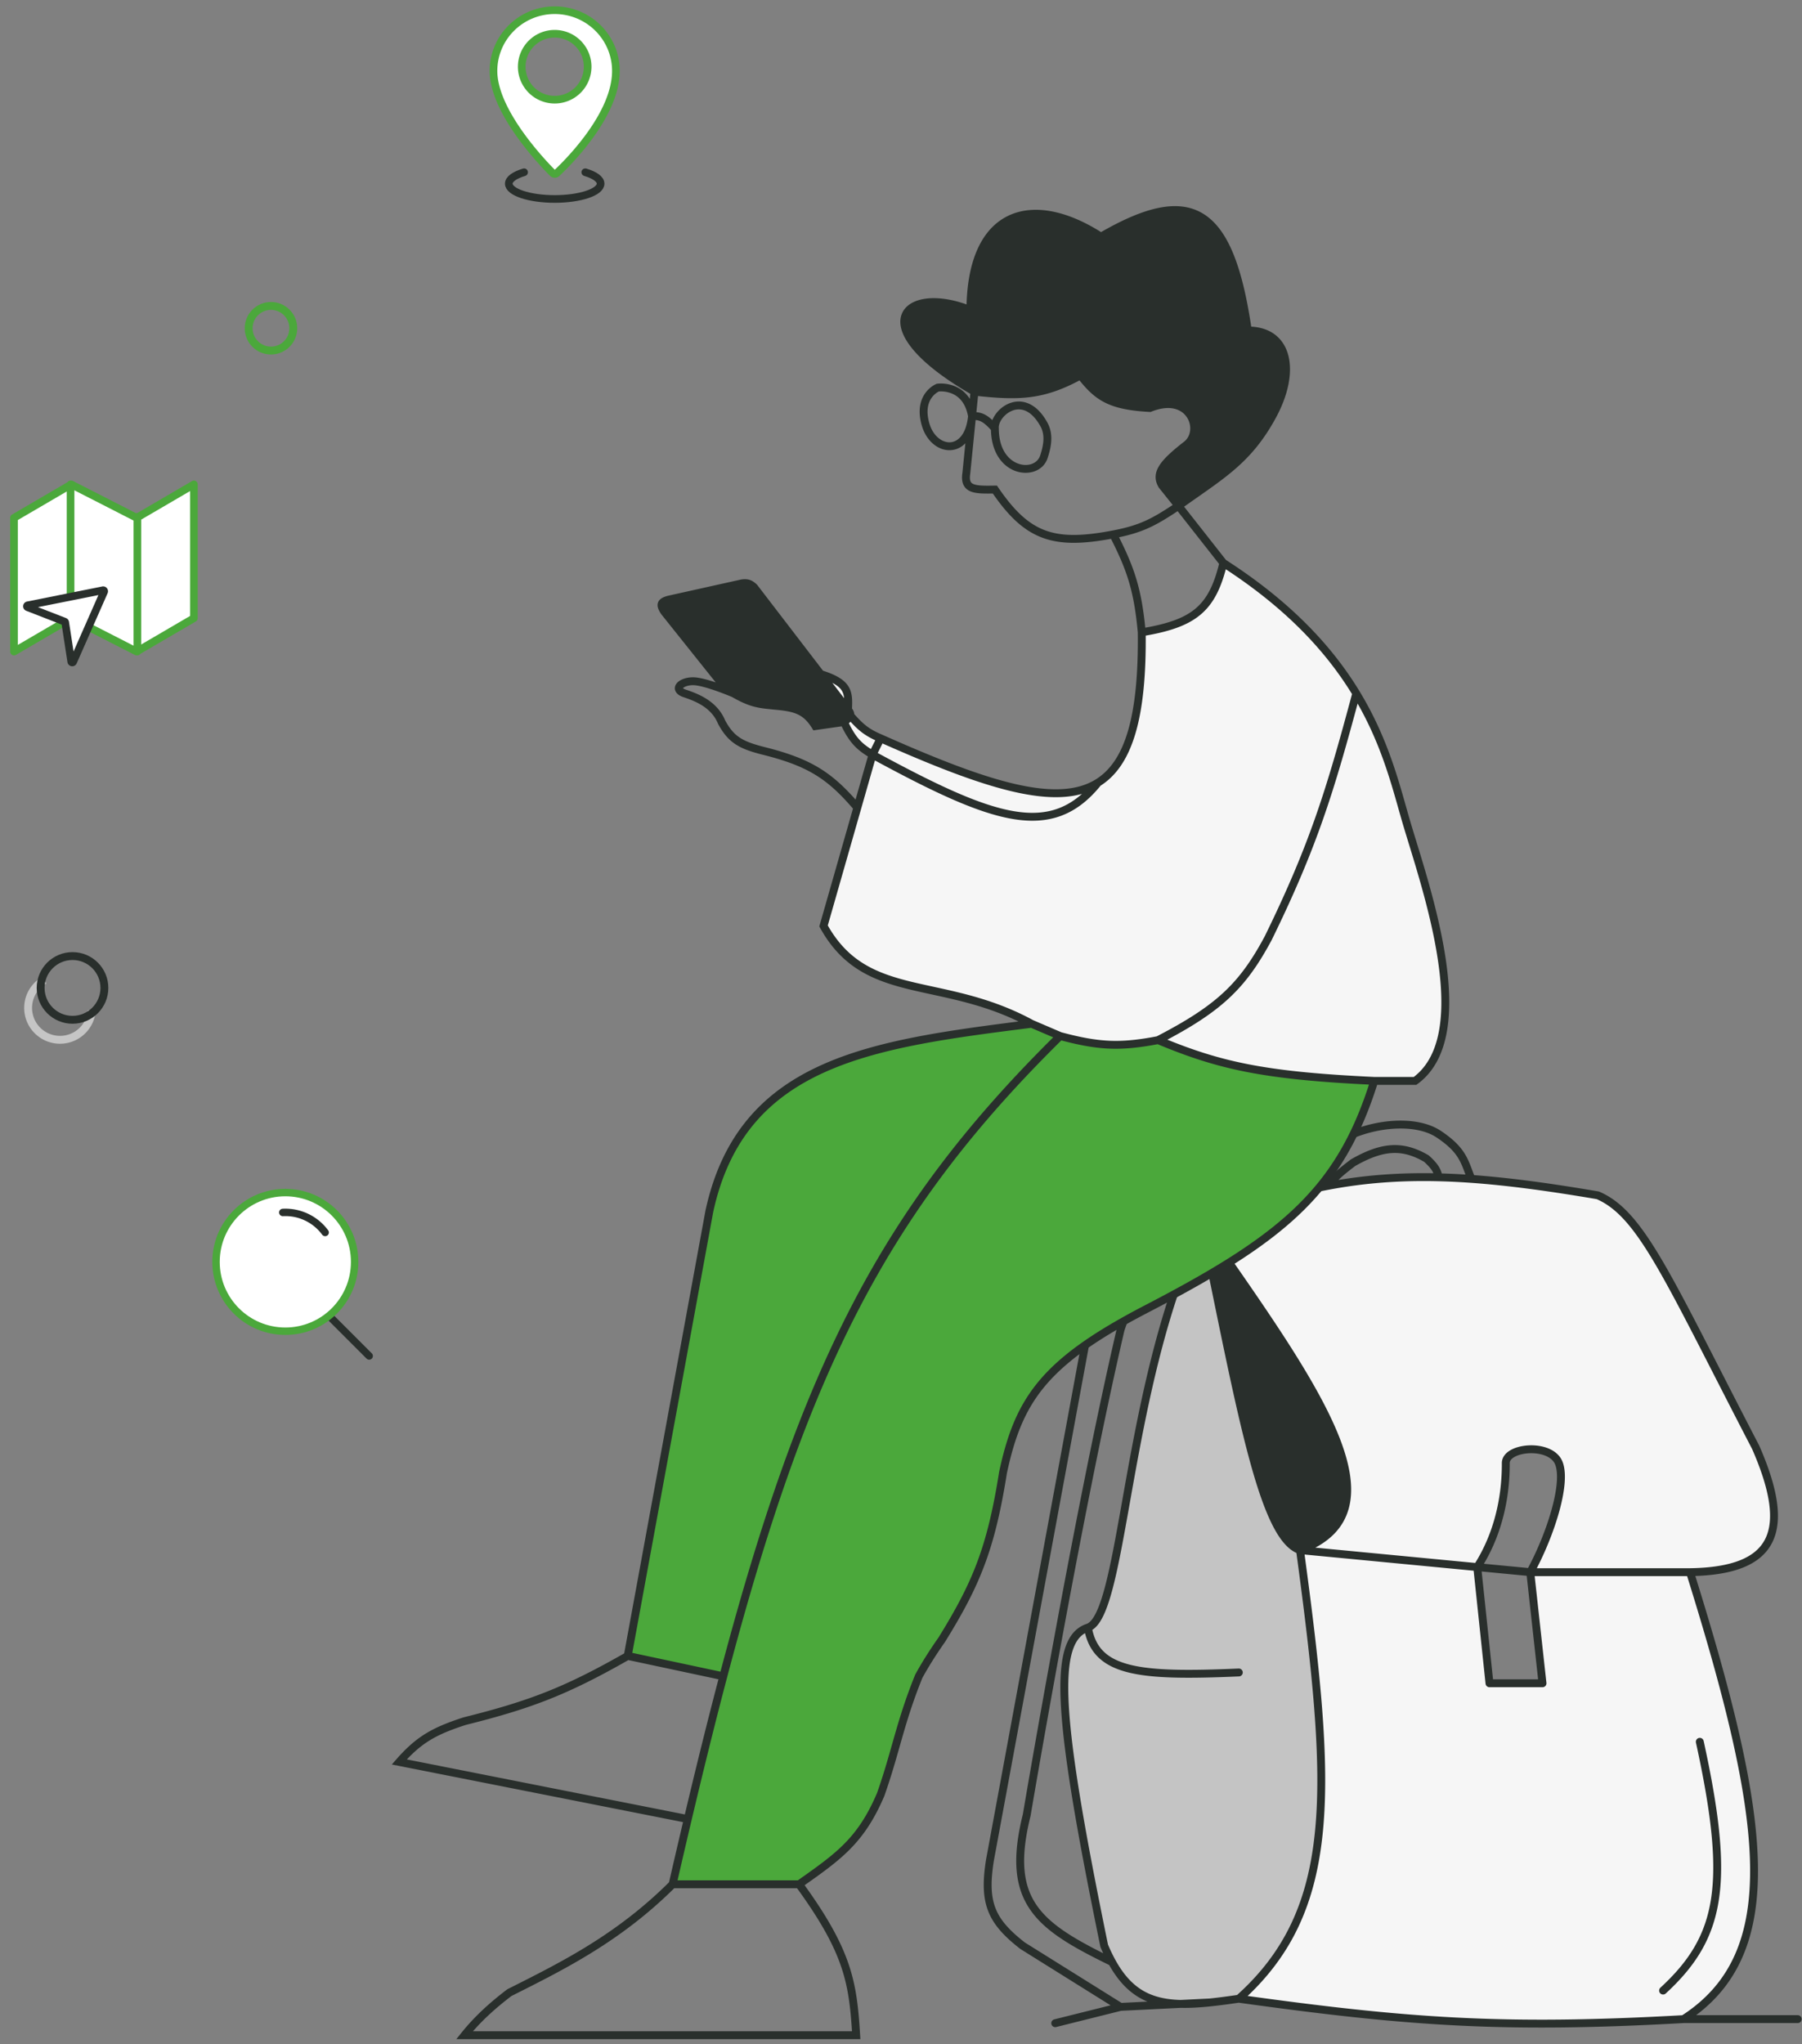 <svg width="343" height="389" fill="none" xmlns="http://www.w3.org/2000/svg">
  <rect width="100%" height="100%" fill="#808080" stroke="none"/>
  <path fill-rule="evenodd" clip-rule="evenodd" d="M231.714 237.064c19.583 28.11 35.323 50.703 15.736 57.918-6.352-2.142-10.339-21.613-16.321-50.832-.739-3.607-1.508-7.363-2.315-11.252.973 1.401 1.941 2.79 2.9 4.166Zm-1.348 143.987c-2.048.213-3.919.326-5.637.28l5.637-.28Z" fill="#292F2C"/>
  <path fill-rule="evenodd" clip-rule="evenodd" d="M230.366 381.051c-2.048.213-3.919.326-5.637.28l5.637-.28Z" fill="#C4C4C4"/>
  <path d="M207.071 309.727c-6.988 2.329-5.698 17.613 3.106 60.533a32.337 32.337 0 0 0 1.49 3.103c3.249 5.877 7.292 7.814 13.062 7.968l5.637-.28c1.687-.176 3.494-.421 5.436-.703 19.044-16.995 17.795-39.968 11.648-85.366-6.352-2.142-10.339-21.613-16.321-50.832-.739-3.607-1.508-7.363-2.315-11.252a100.367 100.367 0 0 0-3.236 7.438 126.751 126.751 0 0 0-2.023 5.589c-4.525 13.454-7.106 27.959-9.203 39.743-2.35 13.207-4.092 22.997-7.281 24.059Z" fill="#C4C4C4"/>
  <path fill-rule="evenodd" clip-rule="evenodd" d="M230.366 381.051c-2.048.213-3.919.326-5.637.28l5.637-.28ZM231.126 244.139l.003.011-.003-.011Z" fill="#F6F6F6"/>
  <path d="M320.442 384.229c19.404-12.418 15.963-37.975 1.241-85.053h-30.407l2.329 21.144h-10.094l-2.33-22.11-33.731-3.228c6.147 45.398 7.396 68.371-11.648 85.366 31.814 4.424 50.123 5.821 84.64 3.881Z" fill="#F6F6F6"/>
  <path d="M334.183 275.42c-16.781-32.334-21.702-44.367-30.048-47.955-9.056-1.542-16.892-2.616-24.072-3.127a134.293 134.293 0 0 0-6.212-.303c-7.315-.181-14.073.314-20.966 1.604-2.053.384-4.117.838-6.212 1.366-5.618 1.416-11.454 3.36-17.859 5.893.851 1.226 1.699 2.443 2.54 3.65l.36.516c19.583 28.11 35.323 50.703 15.736 57.918l33.731 3.228c5.232-8.111 5.436-16.693 5.436-19.797 0-3.105 8.541-3.881 10.094 0 1.553 3.88-1.574 13.671-5.435 20.763h30.407c16.274-.244 19.5-7.765 12.5-23.756Z" fill="#F6F6F6"/>
  <path d="M321.683 299.176c14.722 47.078 18.163 72.635-1.241 85.053m1.241-85.053c16.274-.244 19.5-7.765 12.5-23.756-16.781-32.334-21.702-44.367-30.048-47.955-9.056-1.542-16.892-2.616-24.072-3.127m41.62 74.838h-30.407m29.166 85.053c-34.517 1.94-52.826.543-84.64-3.881m84.64 3.881h21.741m-106.381-3.881c19.044-16.995 17.795-39.968 11.648-85.366m-11.648 85.366c-1.942.282-3.749.527-5.436.703m-23.295-71.324c-6.988 2.329-5.698 17.613 3.106 60.533a32.337 32.337 0 0 0 1.49 3.103m-4.596-63.636c1.503 8.569 9.793 9.356 28.731 8.536m-28.731-8.536c3.189-1.062 4.931-10.852 7.281-24.059 2.097-11.784 4.678-26.289 9.203-39.743m5.259-13.027c6.405-2.533 12.241-4.477 17.859-5.893m-17.859 5.893a100.367 100.367 0 0 0-3.236 7.438m3.236-7.438c.851 1.226 1.699 2.443 2.54 3.65m-2.54-3.65c.806 3.886 1.575 7.638 2.312 11.241m16.324 50.843 33.731 3.228m-33.731-3.228c19.587-7.215 3.847-29.808-15.736-57.918m15.736 57.918c-6.352-2.142-10.339-21.613-16.321-50.832m48.934-19.812a134.293 134.293 0 0 0-6.212-.303m6.212.303a56.856 56.856 0 0 1-.491-1.283c-.967-2.591-1.699-4.551-5.721-7.231-4.659-3.104-13.641-2.022-19.413 1.552-3.798 2.769-5.407 5.002-7.765 9.629m0 0c2.095-.528 4.159-.982 6.212-1.366m0 0c6.893-1.29 13.651-1.785 20.966-1.604m-20.966 1.604c.17-.206.314-.389.451-.563.717-.911 1.231-1.565 4.208-3.82 5.436-3.104 9.309-3.518 13.977-.776 1.429 1.318 2.021 2.085 2.33 3.555m-62.184 149.328c-13.875-6.79-20.394-11.285-16.244-27.938 0 0 9.563-56.695 17.86-92.35 1.953-6.108 4.226-7.693 10.272-7.15m-11.888 127.438c3.249 5.877 7.292 7.814 13.062 7.968m-1.174-135.406a126.751 126.751 0 0 1 2.023-5.589m0 0-10.742 1.874c-4.017 1.139-5.831 3.157-7.765 10.865l-18.637 100.887c-1.292 8.094.163 11.592 6.212 16.298l18.637 11.64m0 0-12.425 3.104m12.425-3.104 11.446-.569m5.637-.28c-2.048.213-3.919.326-5.637.28m5.637-.28-5.637.28m91.829-2.535c11.11-10.221 12.889-20.34 6.989-47.34m-42.366-33.246c5.232-8.111 5.436-16.693 5.436-19.797 0-3.105 8.541-3.881 10.094 0 1.553 3.88-1.574 13.671-5.435 20.763m-10.095-.966 10.095.966m-10.095-.966 2.33 22.11h10.094l-2.329-21.144m-59.562-62.112-.36-.516m.36.516-.36-.516m-.225 7.602-.003-.011m.003.011-.003-.011" stroke="#292F2C" stroke-width="1.5" stroke-linecap="round" stroke-linejoin="round"/>
  <path d="M185.488 74.535c8.418.935 12.982.853 20.189-3.104 3.139 4.004 5.462 5.807 13.201 6.208 7.765-3.104 10.338 4.377 6.988 6.985-4.572 3.559-6.028 5.484-4.659 7.76l3.106 3.88c1.1-.786 2.144-1.517 3.14-2.213l.001-.002c6.338-4.434 10.693-7.48 14.719-14.858 4.659-8.536 3.098-16.33-4.659-16.297-3.412-23.517-10.674-27.905-27.954-17.849-13.201-8.535-24.763-4.918-24.849 13.97-12.481-5.062-20.93 3.066.777 15.52ZM147.439 134.293c3.98.343 5.908.904 7.765 3.88l5.435-.776c.686-.49 1.102-.861 1.193-1.261.072-.315-.058-.647-.416-1.067l-5.212-6.794-12.648-16.488c-.759-.722-1.268-.915-2.329-.776l-13.977 3.104c-1.555.446-1.666.977-.777 2.328l12.01 15.037a45.45 45.45 0 0 1 1.191.484c3.226 1.862 4.758 2.019 7.2 2.27l.565.059Z" fill="#292F2C"/>
  <path d="M128.027 358.572h24.072l.132-.094c7.436-5.237 11.645-8.202 15.397-16.98 1.211-3.433 2.053-6.394 2.887-9.325 1.154-4.058 2.292-8.059 4.369-13.18 1.163-2.131 2.592-4.424 4.392-6.985 6.534-10.569 9.346-17.287 11.647-31.818 2.993-13.919 7.837-20.976 27.178-31.042 25.915-13.436 36.908-22.369 43.485-43.459-20.961-.98-29.475-2.882-41.155-7.761-7.266 1.394-11.361 1.175-18.637-.776-33.495 32.971-48.623 63.154-64.117 121.841-2.227 8.434-4.461 17.457-6.759 27.162-.951 4.02-1.914 8.156-2.891 12.417Z" fill="#4BA83B"/>
  <path d="M137.677 318.993c15.494-58.687 30.622-88.87 64.117-121.841l-5.435-2.328-.042.005c-30.162 3.828-55.093 6.993-61.302 35.693l-15.53 84.591 18.192 3.88Z" fill="#4BA83B"/>
  <path d="M201.794 197.152c7.276 1.951 11.371 2.17 18.637.776 11.612-6.005 16.096-10.307 20.965-19.401 8.598-17.562 11.799-28.043 16.759-46.564-4.89-8.063-12.538-16.642-25.3-24.833-2.072 8.631-5.455 11.535-15.53 13.193.183 16.081-2.464 24.961-8.336 28.616-8.89 11.035-19.908 7.166-42.914-5.335l-2.884 10.09-6.434 22.505c8.095 14.686 22.519 9.312 39.602 18.625l5.435 2.328Z" fill="#4BA83B"/>
  <path d="m167.628 140.5-1.553 3.104c23.006 12.501 34.024 16.37 42.914 5.335-7.797 4.853-21.276.497-41.361-8.439Z" fill="#4BA83B"/>
  <path fill-rule="evenodd" clip-rule="evenodd" d="m166.075 143.604 1.553-3.104c-2.605-1.091-3.836-2.1-5.796-4.364-.091.4-.507.771-1.193 1.261 1.574 3.375 2.8 4.649 5.436 6.207Zm-4.659-8.535v-.007c.137-3.264.214-5.095-5.212-6.787l5.212 6.794Z" fill="#4BA83B"/>
  <path d="M220.431 197.928c11.68 4.879 20.194 6.781 41.155 7.761h7.765c10.997-7.983 3.574-32.16-.529-45.522l-.001-.004-.001-.002c-.374-1.218-.72-2.346-1.022-3.364a229.02 229.02 0 0 1-.889-3.096l-.001-.002c-1.731-6.126-3.863-13.673-8.753-21.736-4.96 18.521-8.161 29.002-16.759 46.564-4.869 9.094-9.353 13.396-20.965 19.401Z" fill="#4BA83B"/>
  <path fill-rule="evenodd" clip-rule="evenodd" d="m166.075 143.604 1.553-3.104c-2.605-1.091-3.836-2.1-5.796-4.364-.091.4-.507.771-1.193 1.261 1.574 3.375 2.8 4.649 5.436 6.207Zm-4.659-8.535v-.007c.137-3.264.214-5.095-5.212-6.787l5.212 6.794Z" fill="#F6F6F6"/>
  <path d="M201.794 197.152c7.276 1.951 11.371 2.17 18.637.776 11.612-6.005 16.096-10.307 20.965-19.401 8.598-17.562 11.799-28.043 16.759-46.564-4.89-8.063-12.538-16.642-25.3-24.833-2.072 8.631-5.455 11.535-15.53 13.193.183 16.081-2.464 24.961-8.336 28.616-8.89 11.035-19.908 7.166-42.914-5.335l-2.884 10.09-6.434 22.505c8.095 14.686 22.519 9.312 39.602 18.625l5.435 2.328Z" fill="#F6F6F6"/>
  <path d="M220.431 197.928c11.68 4.879 20.194 6.781 41.155 7.761h7.765c10.997-7.983 3.574-32.16-.529-45.522l-.001-.004-.001-.002c-.374-1.218-.72-2.346-1.022-3.364a229.02 229.02 0 0 1-.889-3.096l-.001-.002c-1.731-6.126-3.863-13.673-8.753-21.736-4.96 18.521-8.161 29.002-16.759 46.564-4.869 9.094-9.353 13.396-20.965 19.401ZM167.628 140.5l-1.553 3.104c23.006 12.501 34.024 16.37 42.914 5.335-7.797 4.853-21.276.497-41.361-8.439Z" fill="#F6F6F6"/>
  <path d="M162.97 387.286v.75h.797l-.049-.796-.748.046Zm-74.545 0-.585-.47-.978 1.22h1.563v-.75Zm8.54-8.1-.336-.67-.062.031-.055.042.454.597Zm121.136-130.038-.345-.666-.001.001.346.665Zm-27.178 31.042-.733-.158-.004.02-.003.021.74.117Zm-11.647 31.818.613.432.013-.019.012-.018-.638-.395Zm-11.648 29.49.69.295.009-.022.008-.023-.707-.25Zm7.256-22.505-.658-.359-.021.037-.016.04.695.282ZM76 335.29l-.564-.494-.856.978 1.274.252.146-.736Zm12.425-7.761-.181-.727-.026.006-.026.008.233.713Zm46.59-97.007-.733-.158-.003.011-.002.012.738.135Zm134.336-24.833v.75h.243l.197-.143-.44-.607Zm-1.553-48.892.719-.213-.719.213ZM167.628 140.5l.305-.685-.008-.004-.007-.003-.29.692Zm-10.871 35.699-.721-.207-.085.298.149.271.657-.362Zm84.639 2.328.662.354.006-.012.006-.013-.674-.329Zm16.759-46.564.641-.389-.641.389Zm-46.266-30.266-.141-.737.141.737Zm-22.519-8.536.62-.423-.227-.334-.404.007.011.75Zm-5.435-3.105.741.113.003-.019.002-.019-.746-.075Zm21.742-18.625.59-.463-.393-.501-.558.306.361.658Zm13.201 6.208-.039.75.164.008.153-.061-.278-.697Zm6.988 6.985.461.592-.461-.592Zm-4.659 7.76-.643.387.026.043.032.04.585-.47Zm20.966-13.192.658.359-.658-.36Zm-4.659-16.298-.742.108.093.645.652-.003-.003-.75ZM209.56 45.045l-.408.63.387.25.398-.232-.377-.648Zm-24.849 13.97-.282.694 1.027.416.005-1.108-.75-.003Zm4.659 22.506h.75v-.035l-.003-.035-.747.07Zm9.318 5.432-.711-.237.711.237Zm0-6.208-.655.364.655-.364Zm-20.189-6.985-.106-.742-.089.012-.083.034.278.696Zm-15.308 79.934.721.206-.721-.206Zm-18.082-10.865-.188.726.008.002.18-.728Zm-7.765-5.432-.693.287.014.034.018.033.661-.354Zm2.33-5.433.375-.649-.039-.023-.041-.017-.295.689Zm7.765 2.329-.079.745.007.001.007.001.065-.747Zm7.765 3.88-.636.397.258.414.484-.069-.106-.742Zm-16.721-6.693-.274.698.274-.698Zm-12.01-15.037-.626.413.019.028.021.027.586-.468Zm.777-2.328-.163-.732-.022.005-.022.006.207.721Zm13.977-3.104-.098-.744-.032.004-.033.008.163.732Zm2.329.776.595-.457-.035-.046-.043-.041-.517.544Zm17.86 23.282-.595.456.011.015.013.015.571-.486Zm-5.212-6.794-.595.456.595-.456ZM97.498 378.918l-.337-.67.337.67Zm98.819-184.089.094.744-.094-.744Zm-34.901-59.767.75.031-.75-.031Zm-9.185 223.416-.432-.613.432.613Zm18.284-26.305.721.205-.721-.205Zm98.307-172.006-.717.219v.001l.717-.22Zm-1.914-6.468-.722.204.722-.204Zm-39.454-59.65-.43-.614.43.614Zm41.367 66.114.718-.218-.002-.006-.716.224Zm-41.368-66.112.43.614-.43-.614Zm41.367 66.11-.716.221.001.004.715-.225Zm-1.911-6.46.722-.204h-.001l-.721.204Zm-120.035-19.467.078-.746h-.002l-.076.746Zm.297.03.077-.746-.077.746Zm-.292-.03-.078.746h.001l.077-.746Zm16.839 253.006c-.308-5.021-.691-9.077-2.198-13.5-1.506-4.42-4.117-9.162-8.815-15.61l-1.213.883c4.653 6.386 7.17 10.989 8.608 15.211 1.438 4.219 1.814 8.104 2.121 13.108l1.497-.092Zm-11.619-29.418h-24.072v1.5h24.072v-1.5Zm-63.674 30.214h74.545v-1.5H88.425v1.5Zm8.087-9.447c-3.308 2.513-6.197 5.143-8.672 8.227l1.17.939c2.377-2.963 5.167-5.509 8.41-7.972l-.908-1.194ZM201.6 197.876c3.664.983 6.565 1.54 9.484 1.668 2.92.127 5.822-.176 9.488-.879l-.283-1.473c-3.599.69-6.377.974-9.14.853-2.765-.121-5.548-.649-9.16-1.617l-.389 1.448Zm18.542.744c11.785 4.923 20.393 6.835 41.409 7.818l.07-1.499c-20.905-.977-29.327-2.869-40.901-7.703l-.578 1.384Zm40.728 6.845c-3.258 10.448-7.592 17.837-14.295 24.283-6.726 6.469-15.869 12.02-28.819 18.734l.69 1.332c12.966-6.722 22.276-12.356 29.169-18.985 6.916-6.651 11.367-14.274 14.687-24.917l-1.432-.447Zm-43.115 43.018c-9.699 5.047-15.85 9.383-19.948 14.259-4.113 4.894-6.108 10.272-7.617 17.29l1.467.316c1.483-6.901 3.407-12.011 7.299-16.641 3.907-4.649 9.849-8.876 19.491-13.894l-.692-1.33Zm-27.572 31.59c-2.286 14.429-5.061 21.054-11.545 31.541l1.276.789c6.584-10.651 9.432-17.462 11.75-32.096l-1.481-.234Zm-11.521 31.504c-1.813 2.581-3.258 4.898-4.436 7.057l1.317.718c1.147-2.102 2.561-4.371 4.346-6.912l-1.227-.863Zm-49.904 47.162a1844.88 1844.88 0 0 1 2.89-12.411l-1.459-.346c-.953 4.022-1.916 8.16-2.893 12.422l1.462.335Zm2.306-13.32-54.918-10.865-.292 1.472 54.919 10.865.291-1.472Zm-54.5-9.635c1.854-2.118 3.48-3.538 5.32-4.657 1.85-1.123 3.946-1.963 6.773-2.884l-.465-1.427c-2.864.934-5.09 1.816-7.086 3.029-2.004 1.218-3.744 2.75-5.67 4.951l1.128.988Zm12.042-7.527c12.787-3.186 19.653-5.878 31.25-12.493l-.743-1.303c-11.474 6.545-18.211 9.187-30.87 12.341l.363 1.455Zm43.042 18.071c2.297-9.701 4.529-18.717 6.754-27.144l-1.45-.383c-2.229 8.442-4.465 17.472-6.763 27.181l1.459.346Zm6.754-27.144c15.473-58.606 30.55-88.651 63.919-121.497l-1.053-1.069c-33.622 33.096-48.8 63.415-64.316 122.183l1.45.383Zm-19.074-3.338 18.193 3.88.312-1.467-18.192-3.88-.313 1.467Zm76.736-120.333 5.435 2.328.591-1.378-5.436-2.329-.59 1.379Zm-75.842 119.735 15.53-84.59-1.475-.271-15.53 84.59 1.475.271Zm141.364-108.809h7.765v-1.5h-7.765v1.5Zm-29.46-99.484c-1.022 4.254-2.335 6.954-4.521 8.815-2.203 1.875-5.397 2.989-10.402 3.812l.243 1.481c5.071-.835 8.606-2.001 11.131-4.151 2.543-2.164 3.957-5.231 5.007-9.607l-1.458-.35Zm-65.169 33.209-1.553 3.105 1.342.671 1.553-3.104-1.342-.672ZM156.1 176.561c4.195 7.61 10.069 10.016 16.909 11.694 6.841 1.678 14.562 2.633 22.991 7.227l.718-1.317c-8.654-4.717-16.687-5.732-23.352-7.367-6.667-1.636-12.052-3.886-15.952-10.961l-1.314.724Zm64.675 22.033c5.831-3.015 9.924-5.629 13.178-8.659 3.262-3.038 5.646-6.463 8.105-11.054l-1.323-.708c-2.411 4.503-4.703 7.776-7.804 10.664-3.109 2.895-7.064 5.435-12.845 8.425l.689 1.332Zm38.021-67.02c-4.952-8.165-12.683-16.826-25.536-25.076l-.81 1.263c12.671 8.133 20.236 16.631 25.064 24.591l1.282-.778Zm-16.726 47.282c8.628-17.622 11.844-28.155 16.81-46.699l-1.449-.388c-4.954 18.498-8.14 28.927-16.708 46.428l1.347.659Zm-25.495-58.525c.091 8.009-.525 14.165-1.867 18.749-1.341 4.575-3.386 7.523-6.116 9.222l.793 1.274c3.142-1.956 5.357-5.276 6.762-10.074 1.403-4.79 2.02-11.115 1.928-19.188l-1.5.017Zm-7.983 27.971c-3.639 2.265-8.708 2.444-15.505.858-6.78-1.582-15.115-4.879-25.154-9.345l-.61 1.37c10.045 4.469 18.493 7.819 25.423 9.436 6.913 1.612 12.482 1.542 16.639-1.045l-.793-1.274Zm-42.875-4.039c11.483 6.24 20.098 10.399 26.982 11.574 3.466.591 6.536.436 9.333-.616 2.797-1.052 5.256-2.976 7.541-5.812l-1.169-.941c-2.16 2.682-4.412 4.413-6.9 5.349-2.488.936-5.277 1.1-8.553.541-6.598-1.126-14.995-5.152-26.518-11.413l-.716 1.318Zm52.354-24.009c-.759-8.28-2.163-12.336-5.514-18.898l-1.336.682c3.274 6.412 4.616 10.285 5.357 18.353l1.493-.137Zm-6.041-17.82c2.757-.527 4.76-1.124 6.673-1.995 1.904-.868 3.695-1.996 6.026-3.55l-.832-1.248c-2.328 1.551-4.031 2.62-5.816 3.433-1.774.808-3.655 1.375-6.333 1.886l.282 1.474Zm11.694-5.706 8.541 10.865 1.179-.927-8.541-10.865-1.179.927Zm-11.976 4.232c-5.622 1.074-9.541 1.168-12.788-.032-3.23-1.194-5.922-3.718-8.97-8.19l-1.239.845c3.117 4.574 6.03 7.399 9.689 8.752 3.644 1.347 7.902 1.185 13.59.099l-.282-1.474Zm-22.389-8.55c-.96.016-1.778.027-2.472-.01-.702-.04-1.207-.126-1.561-.27-.326-.134-.495-.303-.592-.531-.112-.263-.169-.699-.058-1.43l-1.483-.226c-.131.86-.106 1.616.161 2.243.281.66.787 1.08 1.404 1.332.59.241 1.296.338 2.047.379.757.041 1.632.028 2.577.013l-.023-1.5Zm-3.954-17.13c4.215.469 7.538.692 10.728.281 3.207-.412 6.239-1.46 9.905-3.473l-.722-1.314c-3.541 1.944-6.394 2.916-9.375 3.3-2.999.386-6.168.183-10.37-.284l-.166 1.49Zm19.682-3.386c1.587 2.024 3.034 3.581 5.121 4.659 2.079 1.073 4.718 1.633 8.631 1.835l.077-1.498c-3.825-.198-6.217-.74-8.02-1.67-1.793-.926-3.077-2.273-4.629-4.252l-1.18.926Zm14.069 6.442c1.833-.733 3.29-.814 4.387-.552 1.091.26 1.876.87 2.372 1.62 1.023 1.547.798 3.61-.509 4.628l.921 1.184c2.043-1.59 2.206-4.571.839-6.64-.7-1.059-1.805-1.9-3.275-2.251-1.465-.35-3.243-.201-5.292.618l.557 1.393Zm6.25 5.696c-2.28 1.774-3.888 3.217-4.732 4.553-.432.684-.689 1.38-.709 2.106-.02.73.201 1.418.599 2.08l1.286-.773c-.286-.476-.396-.883-.386-1.266.011-.385.147-.82.479-1.347.685-1.085 2.091-2.384 4.384-4.17l-.921-1.183Zm-4.784 8.821 3.106 3.88 1.171-.937-3.106-3.88-1.171.937Zm22.209-13.302c2.379-4.359 3.238-8.643 2.395-11.91-.426-1.647-1.289-3.042-2.611-4.018-1.32-.974-3.039-1.487-5.104-1.479l.006 1.5c1.813-.007 3.198.441 4.207 1.186 1.007.743 1.697 1.823 2.049 3.187.712 2.757.022 6.637-2.258 10.815l1.316.719Zm-57.838-21.232c-3.202-1.298-6.198-1.774-8.561-1.512-2.334.26-4.254 1.278-4.867 3.168-.602 1.857.199 4.158 2.317 6.654 2.143 2.527 5.767 5.42 11.233 8.557l.746-1.301c-5.388-3.092-8.848-5.884-10.836-8.226-2.012-2.372-2.389-4.123-2.033-5.221.346-1.067 1.522-1.909 3.605-2.14 2.053-.227 4.794.18 7.832 1.411l.564-1.39Zm.468.698c.043-9.333 2.917-14.584 7.083-16.595 4.198-2.028 10.091-.961 16.608 3.253l.815-1.26c-6.683-4.32-13.172-5.712-18.076-3.344-4.937 2.385-7.886 8.386-7.93 17.94l1.5.006Zm24.476-13.324c4.29-2.497 7.902-4.062 10.948-4.673 3.03-.609 5.455-.267 7.452.994 2.016 1.272 3.704 3.55 5.104 7.035 1.398 3.482 2.481 8.1 3.331 13.953l1.484-.215c-.857-5.905-1.961-10.656-3.424-14.297-1.461-3.638-3.308-6.238-5.694-7.745-2.405-1.519-5.249-1.858-8.548-1.196-3.281.659-7.058 2.316-11.408 4.848l.755 1.296Zm-25.256 44.438 1.087-10.864-1.493-.15-1.087 10.865 1.493.149Zm1.087-10.864.466-4.657-1.493-.15-.466 4.658 1.493.15Zm-.689.673c.745-.057 1.262.048 1.774.332.548.304 1.135.838 1.961 1.752l1.113-1.006c-.841-.93-1.567-1.626-2.346-2.058-.816-.452-1.639-.59-2.616-.515l.114 1.495Zm3.541 1.58c0 4.524 2.144 7.196 4.657 8.11 2.423.88 5.286.07 6.123-2.44l-1.423-.474c-.485 1.455-2.281 2.197-4.187 1.504-1.815-.66-3.67-2.687-3.67-6.7h-1.5Zm10.78 5.67c.796-2.385 1.109-4.715-.056-6.81l-1.311.729c.85 1.53.701 3.336-.056 5.607l1.423.474Zm-.056-6.81c-1.024-1.842-2.215-2.987-3.482-3.553-1.276-.571-2.551-.518-3.654-.104-1.089.408-2.012 1.166-2.645 2.024-.625.845-1.03 1.873-.939 2.844l1.493-.14c-.045-.481.161-1.148.652-1.813.481-.65 1.178-1.215 1.966-1.51a3.228 3.228 0 0 1 2.515.068c.888.397 1.866 1.263 2.783 2.913l1.311-.729Zm-13.583-1.317c-.59-3.368-2.402-4.939-4.136-5.614a7.073 7.073 0 0 0-3.202-.435.68.68 0 0 0-.025.003h-.004l.105.743.105.743h-.002.005l.031-.004c.03-.003.078-.008.142-.011a5.579 5.579 0 0 1 2.301.36c1.255.488 2.705 1.634 3.202 4.474l1.478-.259Zm-7.262-5.303a71.167 71.167 0 0 0-.279-.696h-.001l-.003.002-.005.002-.016.007a3.576 3.576 0 0 0-.203.096 4.893 4.893 0 0 0-.496.296c-.395.267-.9.689-1.35 1.307-.923 1.268-1.532 3.257-.697 6.177l1.442-.412c-.718-2.513-.163-4.017.467-4.883a3.99 3.99 0 0 1 .98-.948 3.386 3.386 0 0 1 .427-.246l.016-.007h.001-.003l-.001.001-.279-.696Zm-3.05 7.19c.841 2.945 3.105 4.835 5.476 4.715 2.457-.124 4.437-2.341 4.843-6.398l-1.493-.15c-.37 3.705-2.04 4.98-3.426 5.05-1.473.074-3.247-1.14-3.958-3.629l-1.442.413Zm-10.095 62.448-2.885 10.09 1.443.412 2.884-10.09-1.442-.412Zm-2.885 10.09-6.433 22.504 1.442.413 6.434-22.505-1.443-.412Zm1.293-.28c-2.644-3.104-4.975-5.329-7.811-7.057-2.834-1.726-6.128-2.928-10.662-4.05l-.36 1.456c4.462 1.104 7.592 2.261 10.241 3.875 2.647 1.612 4.859 3.706 7.45 6.748l1.142-.972Zm-18.465-11.105c-2.038-.528-3.429-1.026-4.523-1.76-1.074-.72-1.914-1.704-2.769-3.3l-1.322.708c.933 1.743 1.921 2.943 3.255 3.838 1.315.882 2.913 1.43 4.983 1.966l.376-1.452Zm-7.26-4.993c-1.533-3.704-5.117-5.082-7.444-5.857l-.474 1.423c2.331.777 5.281 1.985 6.532 5.008l1.386-.574Zm-7.444-5.857a2.235 2.235 0 0 1-.52-.236c-.108-.072-.134-.117-.134-.116.043.075-.02.141.032.077.076-.096.276-.251.639-.382a3.89 3.89 0 0 1 1.299-.21v-1.5c-.663 0-1.284.11-1.808.299-.51.185-.99.466-1.302.856-.337.421-.496 1.02-.162 1.604.283.496.84.817 1.482 1.031l.474-1.423Zm16.781 3.787c1.988.171 3.348.392 4.431.888 1.046.479 1.891 1.245 2.763 2.642l1.272-.794c-.985-1.579-2.033-2.581-3.41-3.212-1.341-.614-2.934-.847-4.927-1.019l-.129 1.495Zm7.936 3.875 5.435-.776-.212-1.485-5.435.776.212 1.485Zm4.65-1.201c.801 1.719 1.537 2.955 2.439 3.967.904 1.016 1.943 1.77 3.294 2.569l.764-1.292c-1.285-.759-2.178-1.42-2.938-2.275-.764-.858-1.428-1.947-2.2-3.603l-1.359.634Zm-28.051-7.328c.698 0 1.811.257 3.033.633 1.195.368 2.408.821 3.267 1.159l.549-1.396a48.722 48.722 0 0 0-3.375-1.197c-1.221-.375-2.527-.699-3.474-.699v1.5Zm6.3 1.792a48.07 48.07 0 0 1 1.089.442l.061.025.015.007a.008.008 0 0 0 .004.001v.001l.296-.69.295-.689h-.001l-.001-.001-.004-.002-.018-.007-.065-.028-.245-.102c-.21-.087-.512-.21-.877-.353l-.549 1.396Zm.86-1.166-12.01-15.037-1.172.936 12.01 15.037 1.172-.936ZM127.1 116.031c-.212-.322-.334-.551-.395-.717-.06-.164-.032-.19-.044-.152-.015.049-.037.026.082-.048.128-.08.349-.174.713-.278l-.413-1.442c-.413.119-.789.258-1.091.446-.311.193-.597.471-.723.878-.123.395-.053.783.067 1.112.121.328.318.672.551 1.026l1.253-.825Zm.312-1.184 13.977-3.104-.325-1.464-13.977 3.104.325 1.464Zm13.912-3.093c.475-.062.738-.037.938.032.205.07.429.213.777.544l1.034-1.087c-.41-.39-.821-.704-1.326-.877-.509-.174-1.032-.176-1.618-.099l.195 1.487Zm19.521 23.801c.149.175.215.291.241.36a.162.162 0 0 1 .015.051v.004l1.462.332c.153-.669-.172-1.245-.576-1.719l-1.142.972Zm.256.415c-.002.006-.022.079-.176.236-.154.156-.385.34-.721.58l.871 1.221c.35-.249.669-.495.918-.748.248-.251.481-.564.57-.957l-1.462-.332Zm6.817 3.838c-1.263-.529-2.161-1.024-2.974-1.646-.818-.625-1.577-1.399-2.545-2.517l-1.134.982c.992 1.146 1.829 2.009 2.768 2.727.943.721 1.963 1.276 3.305 1.838l.58-1.384Zm-24.957-27.565 12.648 16.488 1.19-.913-12.648-16.488-1.19.913Zm12.648 16.488 5.212 6.794 1.19-.913-5.212-6.794-1.19.913ZM97.302 379.856l.533-.268-.674-1.34-.532.268.673 1.34Zm.533-.268c10-5.025 20.516-10.305 30.722-20.485l-1.06-1.062c-10.017 9.992-20.333 15.181-30.336 20.207l.674 1.34Zm37.913-148.907c3.05-14.099 10.663-21.881 21.243-26.649 10.656-4.801 24.304-6.54 39.42-8.459l-.189-1.488c-15.045 1.91-28.944 3.667-39.847 8.58-10.978 4.947-18.934 13.097-22.093 27.699l1.466.317Zm60.664-35.108.042-.005-.19-1.488-.042.005.19 1.488Zm-40.431-66.582c2.677.835 3.779 1.646 4.271 2.472.505.848.486 1.872.415 3.567l1.499.063c.065-1.568.153-3.091-.625-4.398-.792-1.328-2.365-2.279-5.113-3.136l-.447 1.432Zm4.686 6.039v.007l1.498.064.001-.007-1.499-.064Zm6.271 206.174c-1.844 4.315-3.785 7.169-6.162 9.586-2.394 2.436-5.245 4.447-8.977 7.075l.864 1.227c3.704-2.609 6.675-4.699 9.183-7.25 2.525-2.569 4.565-5.587 6.472-10.049l-1.38-.589Zm-15.139 16.661-.132.094.864 1.226.132-.093-.864-1.227Zm16.536-16.117c1.22-3.458 2.067-6.439 2.901-9.37l-1.443-.41c-.834 2.932-1.67 5.872-2.872 9.281l1.414.499Zm2.901-9.37c1.154-4.055 2.283-8.023 4.343-13.103l-1.39-.564c-2.094 5.162-3.241 9.197-4.396 13.257l1.443.41Zm98.555-126.082c2.942-2.135 4.614-5.331 5.426-9.048.812-3.711.779-7.99.277-12.388-1.003-8.793-3.907-18.244-5.955-24.913l-1.434.44c2.055 6.693 4.914 16.012 5.899 24.643.492 4.315.51 8.412-.252 11.897-.76 3.478-2.284 6.298-4.842 8.155l.881 1.214Zm-2.161-52.801c-1.731-6.127-3.886-13.762-8.834-21.921l-1.282.778c4.832 7.968 6.942 15.427 8.672 21.551l1.444-.408Zm-39.746-58.831c6.346-4.44 10.831-7.57 14.947-15.113l-1.316-.719c-3.936 7.212-8.161 10.175-14.491 14.603l.86 1.229Zm-67.217 40.366v.007l1.498.063v-.003l.001-.004-1.499-.063Zm-8.868 222.835-.132.094.864 1.226.132-.093-.864-1.227Zm44.612-162.292.022-.002.02-.003-.189-1.488-.021.003-.021.002.189 1.488Zm-99.25 182.675-.532.268.674 1.34.532-.268-.674-1.34ZM227.024 93.435l-.002.001.861 1.229.002-.001-.861-1.229Zm-.001.001c-.995.696-2.043 1.43-3.146 2.219l.873 1.22a346.77 346.77 0 0 1 3.133-2.21l-.86-1.229Zm42.517 66.513-.001-.004-1.435.437.001.004 1.435-.437Zm-.003-.01-.001-.002-1.431.449v.002l1.432-.449Zm0 .002a411.128 411.128 0 0 1-1.02-3.357l-1.438.427c.303 1.021.651 2.153 1.025 3.371l1.433-.441Zm-1.02-3.357c-.291-.979-.582-2.008-.886-3.087l-1.444.408c.304 1.077.598 2.115.892 3.106l1.438-.427Zm-.887-3.087v-.002l-1.444.408.001.002 1.443-.408Zm-128.331-20.883c1.651.952 2.899 1.487 4.068 1.812 1.162.323 2.217.429 3.43.554l.153-1.492c-1.229-.126-2.16-.224-3.181-.508-1.014-.281-2.145-.756-3.72-1.665l-.75 1.299Zm7.497 2.366h.005l.156-1.492h-.005l-.156 1.492Zm.007 0 .291.03.154-1.492a93.67 93.67 0 0 1-.292-.03l-.153 1.492Zm.291.03.266.028.158-1.491-.27-.029-.154 1.492Zm-.292-.03.292.031.154-1.493-.292-.03-.154 1.492Z" fill="#292F2C"/>
  <g clip-path="url(#a)">
    <path fill-rule="evenodd" clip-rule="evenodd" d="M105.987 32.937c2.055-1.926 11.246-11.008 11.246-19.439 0-6.382-5.216-11.556-11.651-11.556-6.434 0-11.65 5.174-11.65 11.556 0 7.715 9.231 17.392 11.259 19.425.223.224.565.23.796.014Zm-.405-13.967a6.273 6.273 0 0 0 6.273-6.274 6.273 6.273 0 1 0-12.546 0 6.273 6.273 0 0 0 6.273 6.274Z" fill="#fff"/>
    <path d="m105.987 32.937.498.531-.498-.531Zm-.796-.014-.515.515.515-.515Zm11.313-19.425c0 3.98-2.183 8.2-4.715 11.735-2.516 3.51-5.289 6.225-6.3 7.173l.996 1.062c1.044-.978 3.894-3.767 6.487-7.387 2.577-3.596 4.989-8.131 4.989-12.583h-1.457ZM105.582 2.67c6.038 0 10.922 4.853 10.922 10.828h1.457c0-6.79-5.548-12.284-12.379-12.284V2.67ZM94.66 13.498c0-5.975 4.884-10.828 10.922-10.828V1.214c-6.83 0-12.378 5.494-12.378 12.284h1.456Zm11.047 18.911c-1.001-1.003-3.783-3.897-6.31-7.487-2.552-3.623-4.737-7.81-4.737-11.424h-1.456c0 4.1 2.43 8.61 5.002 12.263 2.595 3.686 5.442 6.647 6.47 7.677l1.031-1.029Zm-.218-.003a.16.16 0 0 1 .11-.04.16.16 0 0 1 .108.043l-1.031 1.029a1.29 1.29 0 0 0 1.809.03l-.996-1.062Zm5.638-19.71a5.545 5.545 0 0 1-5.545 5.545v1.457a7.001 7.001 0 0 0 7.001-7.002h-1.456Zm-5.545-5.545a5.545 5.545 0 0 1 5.545 5.545h1.456a7.001 7.001 0 0 0-7.001-7.001V7.15Zm-5.545 5.545a5.545 5.545 0 0 1 5.545-5.545V5.695a7.001 7.001 0 0 0-7.001 7.001h1.456Zm5.545 5.545a5.545 5.545 0 0 1-5.545-5.545H98.58a7.001 7.001 0 0 0 7.002 7.002V18.24Z" fill="#4BA83B"/>
    <path d="M111.407 32.78c1.788.534 2.913 1.309 2.913 2.172 0 1.608-3.912 2.912-8.738 2.912s-8.738-1.304-8.738-2.912c0-.863 1.125-1.638 2.913-2.171" stroke="#292F2C" stroke-width="1.456" stroke-linecap="round"/>
  </g>
  <path d="M2.772 98.686v25.616l10.813-6.404 12.356 6.404 10.812-6.404V92.282l-10.812 6.404-12.356-6.404-10.813 6.404Z" fill="#fff"/>
  <path fill-rule="evenodd" clip-rule="evenodd" d="M13.43 91.451c.023 0 .045.001.067.003a.729.729 0 0 1 .398.077l11.987 6.126a.727.727 0 0 1 .285-.048l10.372-6.058a.728.728 0 0 1 1.095.628v25.45a.729.729 0 0 1-.36.629l-10.532 6.15a.727.727 0 0 1-.663.308.718.718 0 0 1-.397-.077l-11.988-6.126a.72.72 0 0 1-.264.049h-.02L3.037 124.62a.729.729 0 0 1-1.095-.629v-25.45c0-.258.137-.498.36-.628l10.53-6.15a.727.727 0 0 1 .598-.312Zm13.444 31.194 9.304-5.434V93.448l-9.304 5.434v23.763Zm-1.457-23.59v23.814l-11.259-5.754V93.301l11.26 5.754ZM3.398 98.96l9.304-5.434v23.763l-9.304 5.434V98.96Z" fill="#4BA83B"/>
  <path d="M19.6 112.321a.194.194 0 0 1 .215.269l-5.884 13.354c-.078.178-.34.143-.37-.049l-1.15-7.457a.194.194 0 0 0-.12-.151l-7.034-2.733c-.18-.071-.158-.334.032-.372l14.31-2.861Z" fill="#fff" stroke="#292F2C" stroke-width="1.456"/>
  <path stroke="#292F2C" stroke-width="1.413" stroke-linecap="round" d="m70.273 258.036-7.481-7.481"/>
  <circle cx="54.312" cy="240.133" r="13.192" fill="#fff" stroke="#4BA83B" stroke-width="1.413"/>
  <path d="M61.891 234.533a9.42 9.42 0 0 0-8.062-3.811" stroke="#292F2C" stroke-width="1.413" stroke-linecap="round"/>
  <path d="M17.466 192.323a6.063 6.063 0 0 1-6.4 5.534 6.068 6.068 0 0 1-5.71-6.243 6.062 6.062 0 0 1 3.098-5.102" stroke="#C5C5C5" stroke-width="1.5"/>
  <ellipse cx="13.803" cy="187.997" rx="6.068" ry="6.064" stroke="#292F2C" stroke-width="1.5"/>
  <ellipse cx="51.578" cy="62.464" rx="4.248" ry="4.245" stroke="#4BA83B" stroke-width="1.5"/>
  <defs>
    <clipPath id="a">
      <path fill="#fff" transform="translate(86.165)" d="M0 0h38.835v38.812H0z"/>
    </clipPath>
  </defs>
</svg>
